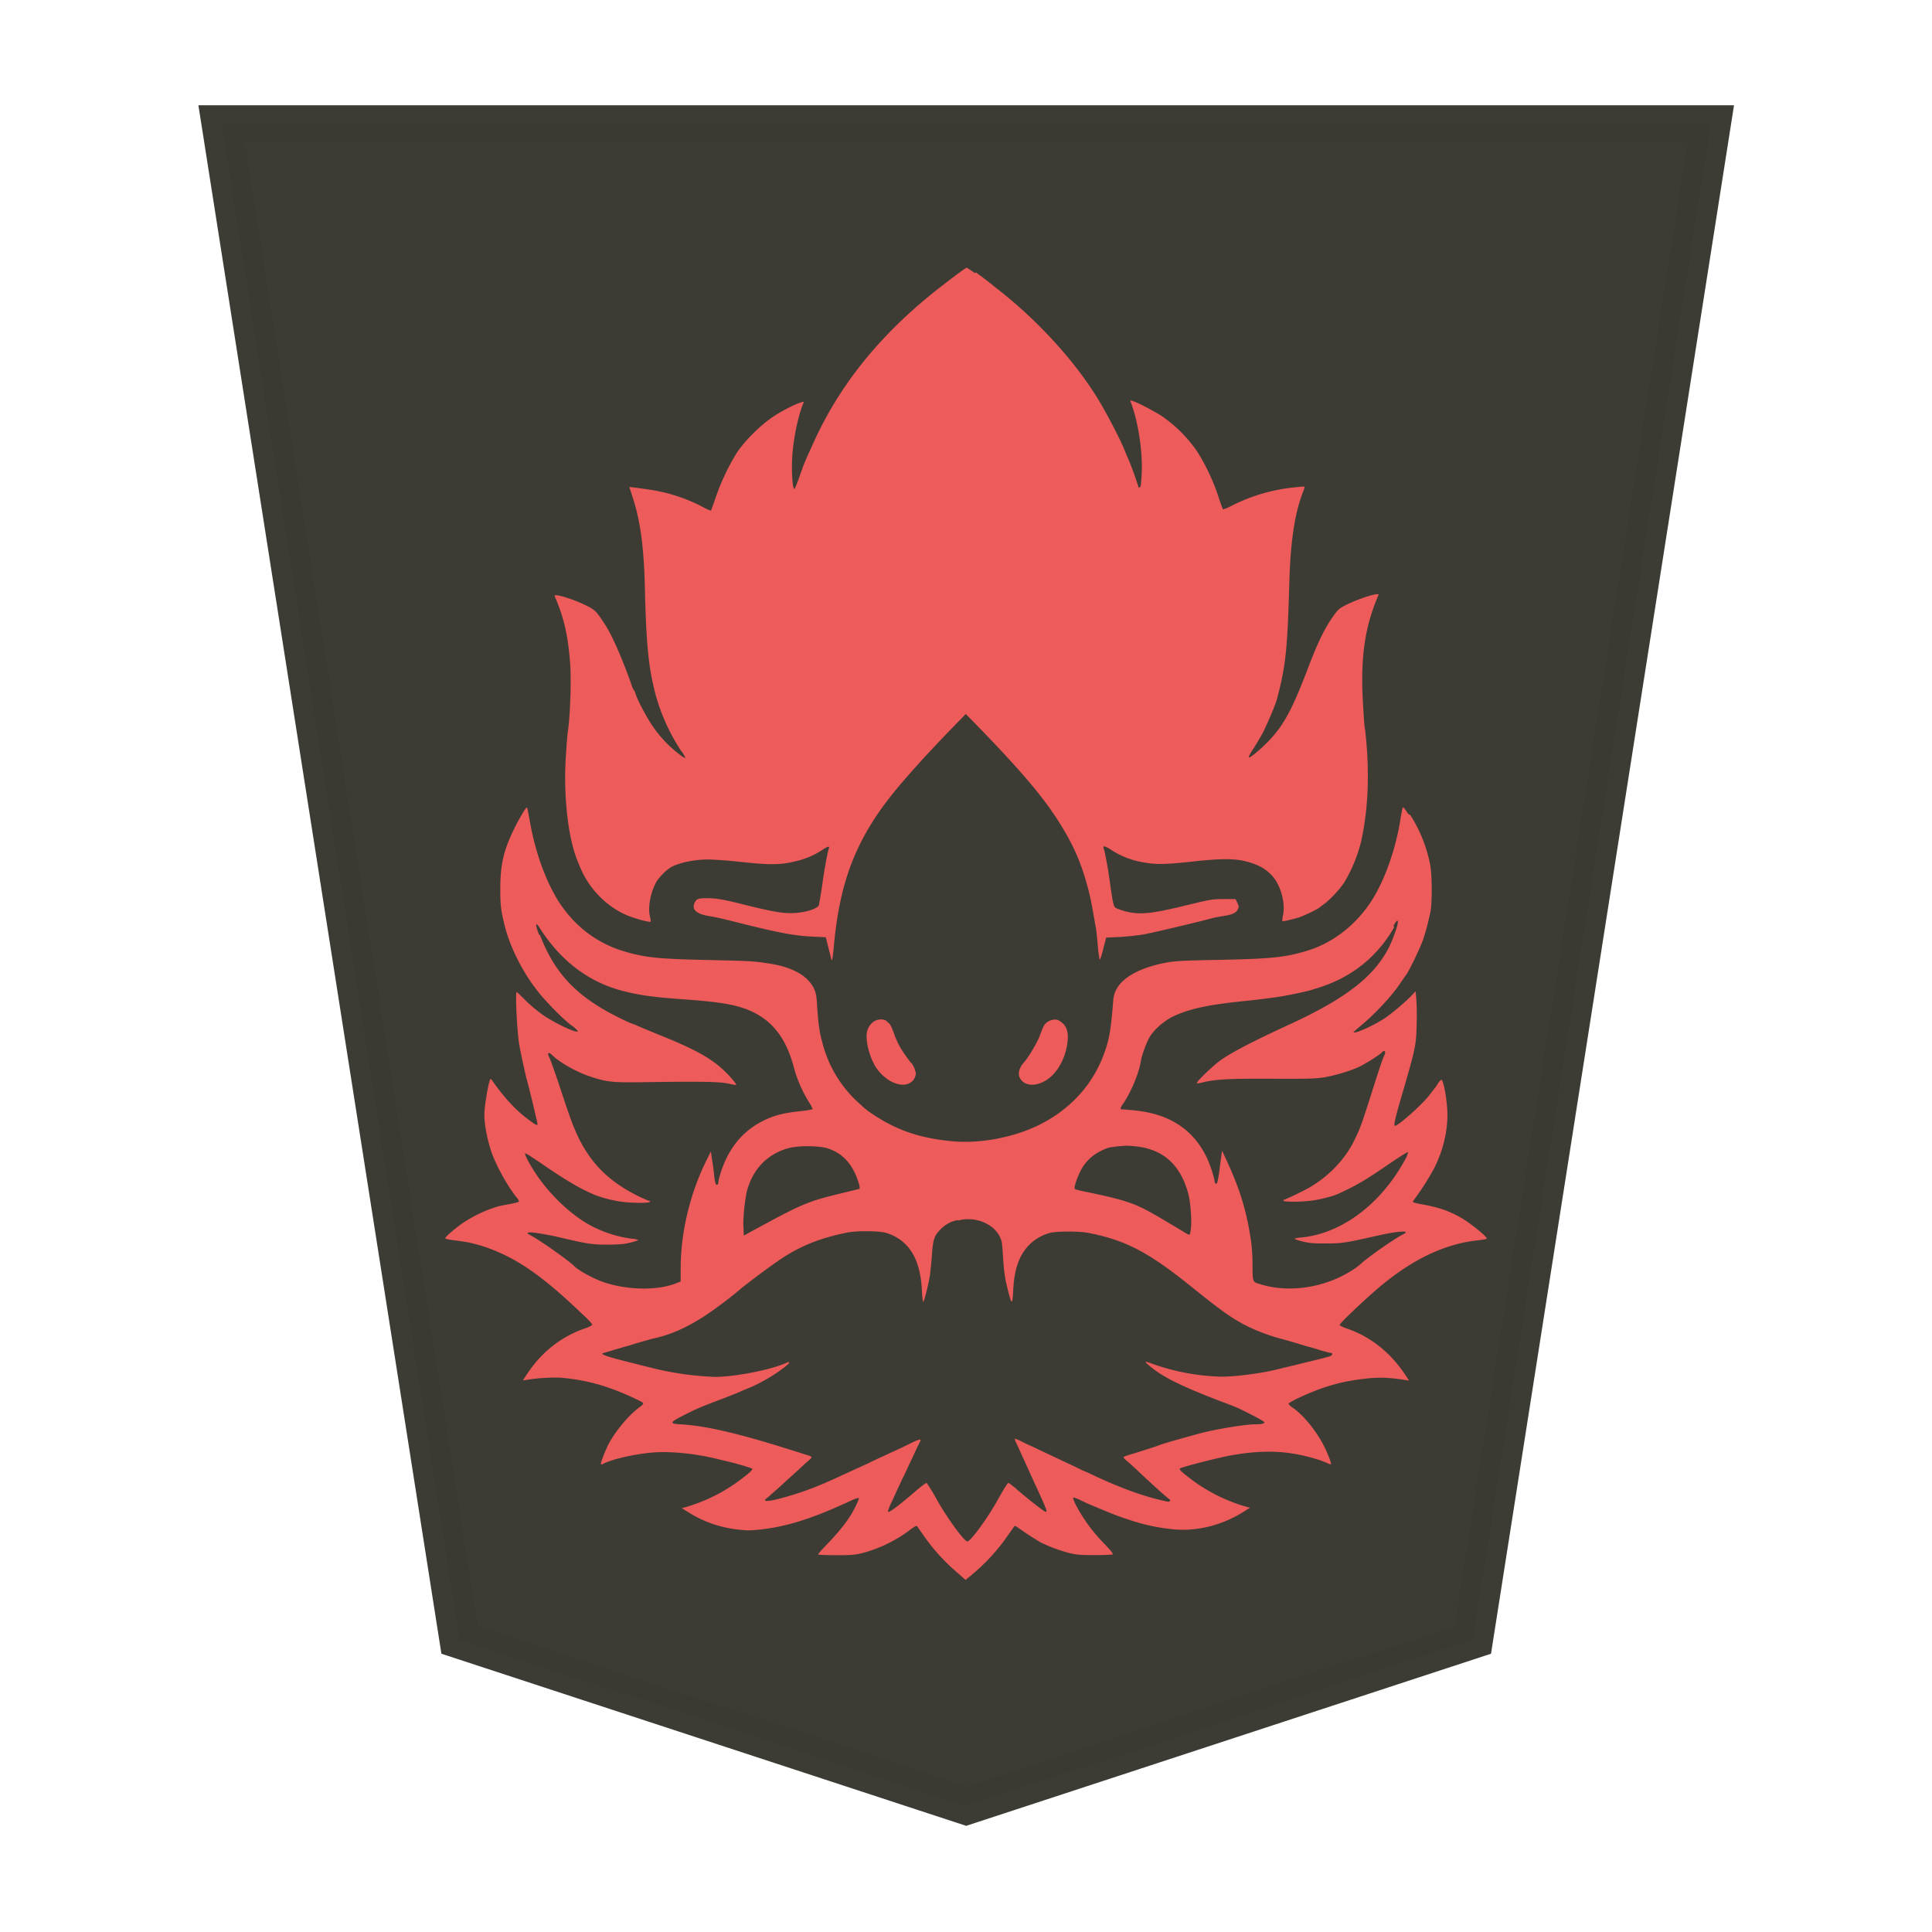 <svg xmlns="http://www.w3.org/2000/svg" width="52.157" height="52.157">
    <g opacity=".99">
        <path fill="#3a3931" fill-opacity=".992" stroke="#393831" stroke-opacity=".992" stroke-width="1.044" d="m-11.54 7.386-13.14 4.634-6.169 42.276H7.767L1.598 12.02Z" transform="matrix(-1.041 0 0 -.968 14.07 55.905)"/>
        <path fill="#ef5b5b" fill-opacity=".984" d="m26.338 7.346.346.26c.08.06.183.153.24.192 1.07.835 2.062 1.913 2.7 2.945.24.384.663 1.203.75 1.446.03.074.06.153.07.163a9 9 0 0 1 .288.787c0 .043.04.03.06-.014.009-.024.02-.173.03-.345.03-.576-.096-1.415-.298-1.929-.02-.043-.01-.043.04-.03.173.055.538.25.788.403a3.7 3.7 0 0 1 .964.96 5.5 5.5 0 0 1 .576 1.222 4 4 0 0 0 .124.346 1.2 1.2 0 0 0 .23-.096 4.8 4.8 0 0 1 1.707-.5c.144-.016.269-.025.269-.016a1 1 0 0 1-.05.153c-.221.567-.337 1.362-.365 2.442-.05 1.79-.096 2.25-.336 3.145-.04.154-.279.71-.384.912-.06.106-.164.288-.24.404-.125.192-.154.25-.116.25.04 0 .346-.26.528-.452.423-.451.634-.854 1.103-2.09.212-.548.394-.932.615-1.247.153-.22.173-.23.403-.346.355-.172.864-.326.835-.25-.365.846-.49 1.668-.422 2.882.02.345.04.691.06.758a13 13 0 0 1 .06.701c.04.826-.004 1.552-.163 2.298a4.1 4.1 0 0 1-.46 1.124 3 3 0 0 1-.51.557c-.08.057-.144.106-.153.115-.03.038-.413.221-.557.27-.211.062-.442.114-.451.105a.6.6 0 0 1 .02-.173c.06-.307-.05-.74-.25-1.001-.182-.23-.432-.375-.835-.461-.288-.06-.672-.055-1.365.024-.691.074-.962.085-1.28.027a2.25 2.25 0 0 1-.913-.345c-.096-.064-.192-.106-.201-.09-.009.013-.009.036 0 .054.02.03.08.356.125.605.01.09.04.279.06.432.09.586.08.547.23.605.452.163.768.144 1.674-.074.797-.192.816-.202 1.15-.202l.318-.001.05.096c.04.089.05.105.02.172-.04.096-.144.154-.403.192-.116.017-.24.043-.298.058-.46.124-1.574.384-1.821.432-.173.03-.47.063-.672.074l-.365.017-.08.307c-.04.173-.09.307-.096.288a3 3 0 0 1-.05-.384c-.02-.202-.04-.432-.06-.509-.09-.528-.125-.72-.193-.99-.201-.769-.432-1.281-.892-1.982-.413-.624-1.007-1.313-2.044-2.383l-.375-.384-.374.384c-.672.692-1.29 1.378-1.624 1.8-.972 1.223-1.404 2.35-1.562 4.064-.03.346-.05.451-.07.374-.006-.023-.04-.163-.08-.316l-.07-.279-.366-.017c-.47-.023-.873-.096-1.912-.355-.566-.144-.662-.163-.893-.202-.317-.057-.451-.172-.374-.345.05-.115.096-.135.326-.135.26 0 .451.03 1.086.192.672.164.931.212 1.19.212.346 0 .73-.116.759-.221.02-.125.07-.384.105-.663.05-.345.135-.806.164-.864q.046-.108-.183.043c-.278.183-.547.279-.912.346-.307.057-.643.046-1.317-.027a11 11 0 0 0-.845-.063c-.365 0-.749.077-.992.201-.125.064-.327.27-.404.394-.153.269-.24.672-.182.931.02.081.03.154.02.154-.02.015-.24-.034-.451-.106-.624-.192-1.186-.72-1.45-1.363-.03-.063-.06-.154-.07-.173-.25-.595-.385-1.738-.318-2.789.02-.307.04-.633.06-.73.06-.431.09-1.335.06-1.786-.06-.787-.162-1.241-.422-1.848-.03-.074.48.074.836.25.259.125.297.163.547.557.192.307.441.883.681 1.556.03.089.06.173.08.182a.4.4 0 0 1 .04.09c.03.116.202.452.327.663a3.4 3.4 0 0 0 .528.691c.173.173.46.403.49.384a.6.6 0 0 0-.115-.192 5.3 5.3 0 0 1-.692-1.534c-.192-.74-.25-1.346-.288-2.994-.03-1.004-.124-1.703-.326-2.313l-.09-.278c0-.01.537.063.71.096a4.5 4.5 0 0 1 1.291.45 1 1 0 0 0 .202.09c.006-.006.06-.163.125-.345a6 6 0 0 1 .576-1.222c.22-.326.624-.73.964-.96.24-.163.615-.355.788-.403.06-.017.06-.014.04.03-.125.307-.24.816-.288 1.309-.04.422-.01 1.005.05 1.004.01 0 .07-.154.134-.326.125-.365.135-.384.375-.912.739-1.64 1.9-3.044 3.536-4.293.356-.278.586-.441.605-.441.01 0 .115.069.23.153zm11.73 14.65a3.8 3.8 0 0 1 .537 1.33c.06.27.06 1.072.01 1.3-.096.432-.125.508-.183.7-.08.25-.422.95-.49 1.018-.007.008-.06.085-.114.163-.221.346-.71.874-1.113 1.202a3 3 0 0 0-.173.154c0 .063.519-.163.826-.365.22-.144.643-.509.777-.662l.07-.075.02.202a7 7 0 0 1 .01.672c-.01.566-.04.691-.336 1.714-.23.777-.297 1.044-.25 1.044.091 0 .76-.595.942-.845.06-.074.115-.153.134-.173a1 1 0 0 0 .09-.134c.03-.046.07-.09.09-.09.04.005.116.337.145.673.06.537-.06 1.158-.346 1.72a7 7 0 0 1-.49.777c-.04.057-.08.105-.08.125 0 .014.09.039.192.057.461.08.749.172 1.078.355.288.163.759.547.72.585-.01.01-.134.03-.278.047-.931.105-1.853.576-2.78 1.398-.499.442-.92.855-.911.883.005.016.09.058.182.09.682.23 1.237.69 1.644 1.337l.05.074-.106-.017c-.441-.069-.73-.081-1.122-.03-.624.072-1.102.211-1.746.509-.154.072-.279.144-.279.163 0 .017.04.063.096.096.279.182.634.614.835.998.125.24.23.519.212.538-.008.007-.04 0-.07-.017s-.135-.057-.221-.09c-.807-.258-1.46-.297-2.396-.134-.384.07-1.346.317-1.39.356-.02.024.01.063.21.22a4.6 4.6 0 0 0 1.527.797l.154.043-.144.09c-.596.385-1.297.557-1.944.49-.51-.055-.884-.144-1.494-.365-.154-.057-.547-.22-.749-.307a4 4 0 0 1-.288-.134c-.07-.03-.144-.057-.154-.046-.01.004.02.096.07.192a4.4 4.4 0 0 0 .74 1.02c.202.211.278.307.26.317-.02.012-.24.021-.49.021-.394 0-.49-.009-.701-.06a4.2 4.2 0 0 1-.768-.288 10 10 0 0 1-.615-.403c-.04-.03-.07-.044-.08-.034-.01.012-.08.115-.163.23a5.2 5.2 0 0 1-.985 1.082l-.173.144-.26-.23a5.2 5.2 0 0 1-.892-.997c-.08-.115-.153-.22-.163-.23-.01-.013-.09.034-.173.096a3.7 3.7 0 0 1-1.29.633c-.2.051-.306.06-.71.06-.259 0-.48-.009-.49-.019-.009-.01.106-.144.25-.288.25-.259.48-.537.624-.768.125-.201.24-.46.221-.47a.6.6 0 0 0-.153.046c-.07.03-.202.096-.298.135-.826.374-1.489.585-2.137.662-.317.037-.413.04-.643.012a3.15 3.15 0 0 1-1.402-.49l-.144-.09.154-.043a4.6 4.6 0 0 0 1.522-.797c.212-.163.24-.211.221-.23a7 7 0 0 0-.662-.192l-.269-.063c-.605-.154-1.33-.221-1.802-.173-.48.046-1.063.182-1.278.297-.03.017-.06.024-.07.016-.02-.017.106-.345.202-.537.182-.346.537-.778.816-.985.06-.043.124-.096.124-.115 0-.03-.02-.043-.364-.202-.644-.288-1.19-.442-1.888-.5a5 5 0 0 0-.883.058l-.115.017.05-.074c.413-.663.95-1.094 1.643-1.337a.5.5 0 0 0 .182-.09c.005-.015-.115-.153-.269-.288-.988-.95-1.656-1.432-2.391-1.726a4 4 0 0 0-.643-.201c-.06-.016-.23-.04-.375-.06-.153-.018-.278-.04-.288-.056-.02-.019.096-.134.394-.364a3.5 3.5 0 0 1 .998-.492c.03-.012.173-.04.327-.07.153-.025.268-.06.268-.074a.3.3 0 0 0-.08-.124 5.2 5.2 0 0 1-.633-1.122c-.125-.336-.23-.825-.221-1.119.002-.22.105-.816.153-.922.01-.027.03-.023.06.028.317.45.615.777.951 1.03.23.173.269.193.269.135 0-.03-.23-1.001-.298-1.227-.04-.173-.144-.624-.192-.902-.06-.317-.115-1.432-.07-1.432.004 0 .105.096.23.221a4 4 0 0 0 .442.375c.317.23.983.547.977.46a.7.7 0 0 0-.173-.153c-.23-.173-.69-.643-.902-.912-.432-.547-.768-1.227-.912-1.831-.096-.394-.106-.538-.106-.964.003-.605.08-.978.327-1.5.125-.278.355-.671.384-.671.02 0 .02.003.09.384.163.94.528 1.872.96 2.41a3.1 3.1 0 0 0 1.597 1.089c.556.163.902.201 2.262.23 1.162.027 1.22.03 1.648.096.614.096 1.012.317 1.19.653.06.125.08.192.095.49.03.45.06.7.135.963a3.27 3.27 0 0 0 1.038 1.7 2 2 0 0 0 .202.173 4 4 0 0 0 .259.173c.595.375 1.201.567 2 .643.75.073 1.647-.096 2.324-.422.873-.422 1.497-1.112 1.798-1.967.134-.374.173-.595.24-1.431.04-.48.557-.836 1.434-1.002.23-.043.49-.057 1.46-.074 1.414-.03 1.789-.072 2.382-.259.691-.22 1.311-.72 1.718-1.37.336-.538.614-1.32.748-2.101.06-.384.07-.384.09-.384.01 0 .07.085.135.182zm-.433 3.039a3.4 3.4 0 0 1-.595.777c-.403.403-.922.701-1.539.883-.08.025-.182.058-.23.064-.09.026-.394.089-.643.134-.164.03-.682.096-.964.125-1.07.105-1.564.22-1.992.422-.26.125-.538.375-.653.586-.08.153-.202.48-.22.624-.051.317-.26.816-.452 1.107-.115.163-.115.192-.05.192.03 0 .182.013.326.027.966.096 1.614.528 1.976 1.318.08.182.192.518.192.605 0 .03.02.057.04.057.03 0 .04-.063.07-.221.02-.125.04-.326.06-.451l.03-.221.08.173c.365.768.567 1.387.682 2.14.04.22.06.48.06.768.007.49-.004.46.221.528.595.182 1.305.144 1.955-.116.25-.096.585-.288.73-.422.23-.211.95-.71 1.167-.816.21-.106-.106-.09-.653.03-.975.22-1.016.22-1.446.22-.326.002-.46-.009-.624-.054-.115-.027-.211-.06-.211-.072 0-.01.08-.026.182-.035 1.081-.105 2.135-.892 2.79-2.086a.7.7 0 0 0 .09-.22c-.008-.01-.21.115-.45.278-.74.509-.932.614-1.444.854-.144.064-.49.154-.739.183-.288.034-.71.034-.73.001-.008-.015-.003-.027.01-.027.03 0 .471-.211.663-.317.528-.298.97-.758 1.217-1.247.192-.384.221-.48.557-1.539.125-.393.23-.71.269-.787.06-.106.01-.173-.06-.09-.05.058-.365.26-.567.366-.24.124-.662.25-.985.307-.24.039-.441.043-1.443.039-1.168-.005-1.498.014-1.867.105-.06.017-.125.023-.134.015-.03-.026.441-.48.633-.614.327-.23.884-.518 1.847-.962 1.524-.7 2.29-1.288 2.696-2.073.106-.201.25-.604.25-.7 0-.075-.04-.037-.115.096zm-23.06.201c.413 1.077 1.028 1.706 2.224 2.281a3 3 0 0 0 .307.135.2.2 0 0 1 .07.026c.03.015.289.124.596.25.94.374 1.437.642 1.78.98.183.173.356.384.317.384-.01 0-.115-.02-.23-.043-.22-.046-.72-.057-2.236-.034-.873.013-1.018-.002-1.47-.153-.355-.116-.806-.365-1.025-.576-.09-.09-.144-.07-.09.034.05.105.163.422.365 1.034.22.672.326.941.46 1.211.356.7.855 1.174 1.638 1.55.125.057.23.105.25.105s.02.012.01.027c-.02.034-.451.034-.73-.001a3.3 3.3 0 0 1-.739-.183c-.403-.163-.835-.422-1.513-.892-.202-.135-.374-.25-.384-.23-.02.013.115.278.26.498.364.567.94 1.124 1.456 1.416a3.3 3.3 0 0 0 1.149.384.7.7 0 0 1 .192.035c0 .01-.09.039-.211.072-.164.039-.298.055-.624.055-.423-.001-.519-.015-1.392-.22-.096-.024-.298-.058-.452-.086-.288-.043-.384-.027-.25.043.25.125 1.09.72 1.212.854.09.096.519.336.787.423.644.22 1.474.23 1.978.019l.096-.04v-.364c0-.95.25-2.003.691-2.896l.125-.25.03.22a6 6 0 0 1 .06.452c.02.163.04.23.07.23.02 0 .04-.026.04-.057 0-.09.106-.422.193-.605q.332-.721 1.004-1.059c.298-.153.566-.22 1.022-.268.192-.02.327-.044.327-.06a1 1 0 0 0-.08-.154 3.5 3.5 0 0 1-.433-.99c-.259-.968-.787-1.485-1.71-1.671-.287-.057-.604-.096-1.271-.144-.75-.055-1.085-.096-1.533-.202-.96-.22-1.751-.806-2.324-1.697-.134-.22-.153-.144-.03.163zm15.53 5.722c-.173.015-.23.03-.46.153a1.2 1.2 0 0 0-.48.51c-.097.2-.183.45-.145.48.01.013.154.045.308.076 1.34.279 1.395.346 2.43.96.163.096.307.192.336.192.03.015.04-.019.06-.201.02-.23-.02-.691-.07-.883-.21-.807-.69-1.232-1.46-1.301a2 2 0 0 0-.278-.012c-.04.004-.144.014-.23.02zm-8.842.043q-.85.259-1.1 1.155a5 5 0 0 0-.097.893 4 4 0 0 1 .01.192l.005.115.115-.063c1.726-.941 1.587-.845 3.003-1.197.02-.015.005-.089-.02-.172-.154-.48-.413-.778-.807-.912-.24-.09-.845-.09-1.105-.01zm4.579 1.938a.87.87 0 0 0-.451.25c-.164.163-.202.269-.23.653-.01.182-.04.432-.05.547-.031.22-.145.691-.183.758-.01.023-.03-.105-.04-.307-.04-.864-.356-1.363-.961-1.555-.183-.057-.788-.063-1.053-.011-.71.144-1.24.345-1.801.72-.26.173-.836.605-1.05.777-.288.25-.739.586-1.004.759-.48.307-.893.499-1.378.605a7 7 0 0 0-.346.096c-.115.03-.269.085-.355.105-.135.037-.519.154-.653.192-.08.023.02.063.336.154 1.091.278 1.076.278 1.524.365a8.5 8.5 0 0 0 1.151.124c.528 0 1.474-.182 1.895-.364.336-.154-.116.22-.596.48a4 4 0 0 1-.374.182c-.115.043-.23.096-.25.106-.03.014-.259.105-.508.201-.605.23-.624.24-.991.423-.384.192-.403.23-.154.25.682.026 1.622.249 2.986.68.211.064.422.135.49.154.06.017.115.04.115.056 0 .01-.04.06-.096.105-.06.046-.24.22-.413.375-.173.153-.365.336-.432.393a3 3 0 0 0-.154.135c-.02.017-.06.057-.105.089-.116.09-.06.105.201.055a8.4 8.4 0 0 0 1.52-.528c.09-.04.22-.096.297-.135l.692-.316c.124-.06.336-.164.47-.221.125-.06.307-.144.394-.183.09-.039.24-.115.336-.163.201-.096.259-.105.22-.034-.01.026-.08.154-.134.279-.06.134-.154.326-.202.432-.05.105-.115.25-.153.316-.03.075-.096.212-.144.308-.04.096-.115.259-.163.355-.04.096-.08.192-.07.21.01.044.278-.153.777-.585.125-.105.24-.192.26-.192.01 0 .124.173.249.394.288.528.768 1.185.854 1.185.09 0 .567-.653.855-1.185.124-.22.23-.394.25-.394s.124.077.23.173c.288.25.739.605.777.605.05 0 .04-.03-.201-.566-.106-.221-.384-.845-.49-1.07a4 4 0 0 0-.115-.25.4.4 0 0 1-.03-.09 1.3 1.3 0 0 1 .21.09c.107.055.27.124.366.172.259.125.595.279.873.413.144.063.317.154.384.183.07.03.23.096.336.153.75.346 1.355.567 1.962.691.06.011.09-.034.05-.063-.07-.043-.5-.432-.874-.787-.105-.096-.23-.211-.278-.25-.05-.037-.09-.085-.09-.096s.05-.034.115-.055c.22-.063.806-.25.864-.278.08-.034.873-.26 1.178-.336.422-.106 1.158-.221 1.37-.221.192 0 .278-.016.278-.057 0-.012-.163-.106-.365-.211-.403-.202-.384-.192-.845-.365-1.069-.413-1.536-.643-1.91-.96-.134-.115-.125-.125.125-.03a6 6 0 0 0 1.842.336c.326 0 .968-.075 1.352-.164.163-.034.921-.22 1.231-.297a8 8 0 0 0 .327-.085c.08-.02.105-.096.03-.096-.02 0-.134-.03-.25-.064s-.278-.089-.364-.105c-.09-.026-.23-.07-.317-.096-.09-.027-.288-.085-.442-.125a5 5 0 0 1-1.001-.394c-.375-.21-.605-.374-1.422-1.032-1.148-.921-1.755-1.231-2.758-1.426-.25-.046-.845-.043-1.018.001-.23.063-.432.183-.585.346-.26.278-.384.643-.413 1.216-.02.394-.04.394-.144-.024-.08-.307-.106-.5-.134-.95-.02-.327-.03-.384-.096-.51-.192-.345-.672-.527-1.105-.412zm2.74-5.39c.212.116.279.298.231.625-.05.365-.22.69-.442.893-.307.268-.681.288-.825.057-.08-.125-.04-.288.096-.442.115-.125.336-.5.413-.681.04-.106.09-.24.115-.288.07-.154.288-.23.422-.164zm-4.653.022c.096.06.115.09.201.317.03.096.09.23.135.316.07.144.307.48.355.51a.7.7 0 0 1 .105.268c0 .03-.02.09-.04.134-.182.308-.691.173-1.009-.259-.201-.278-.336-.816-.259-1.042.08-.25.326-.365.528-.25z"/>
    </g>
</svg>
